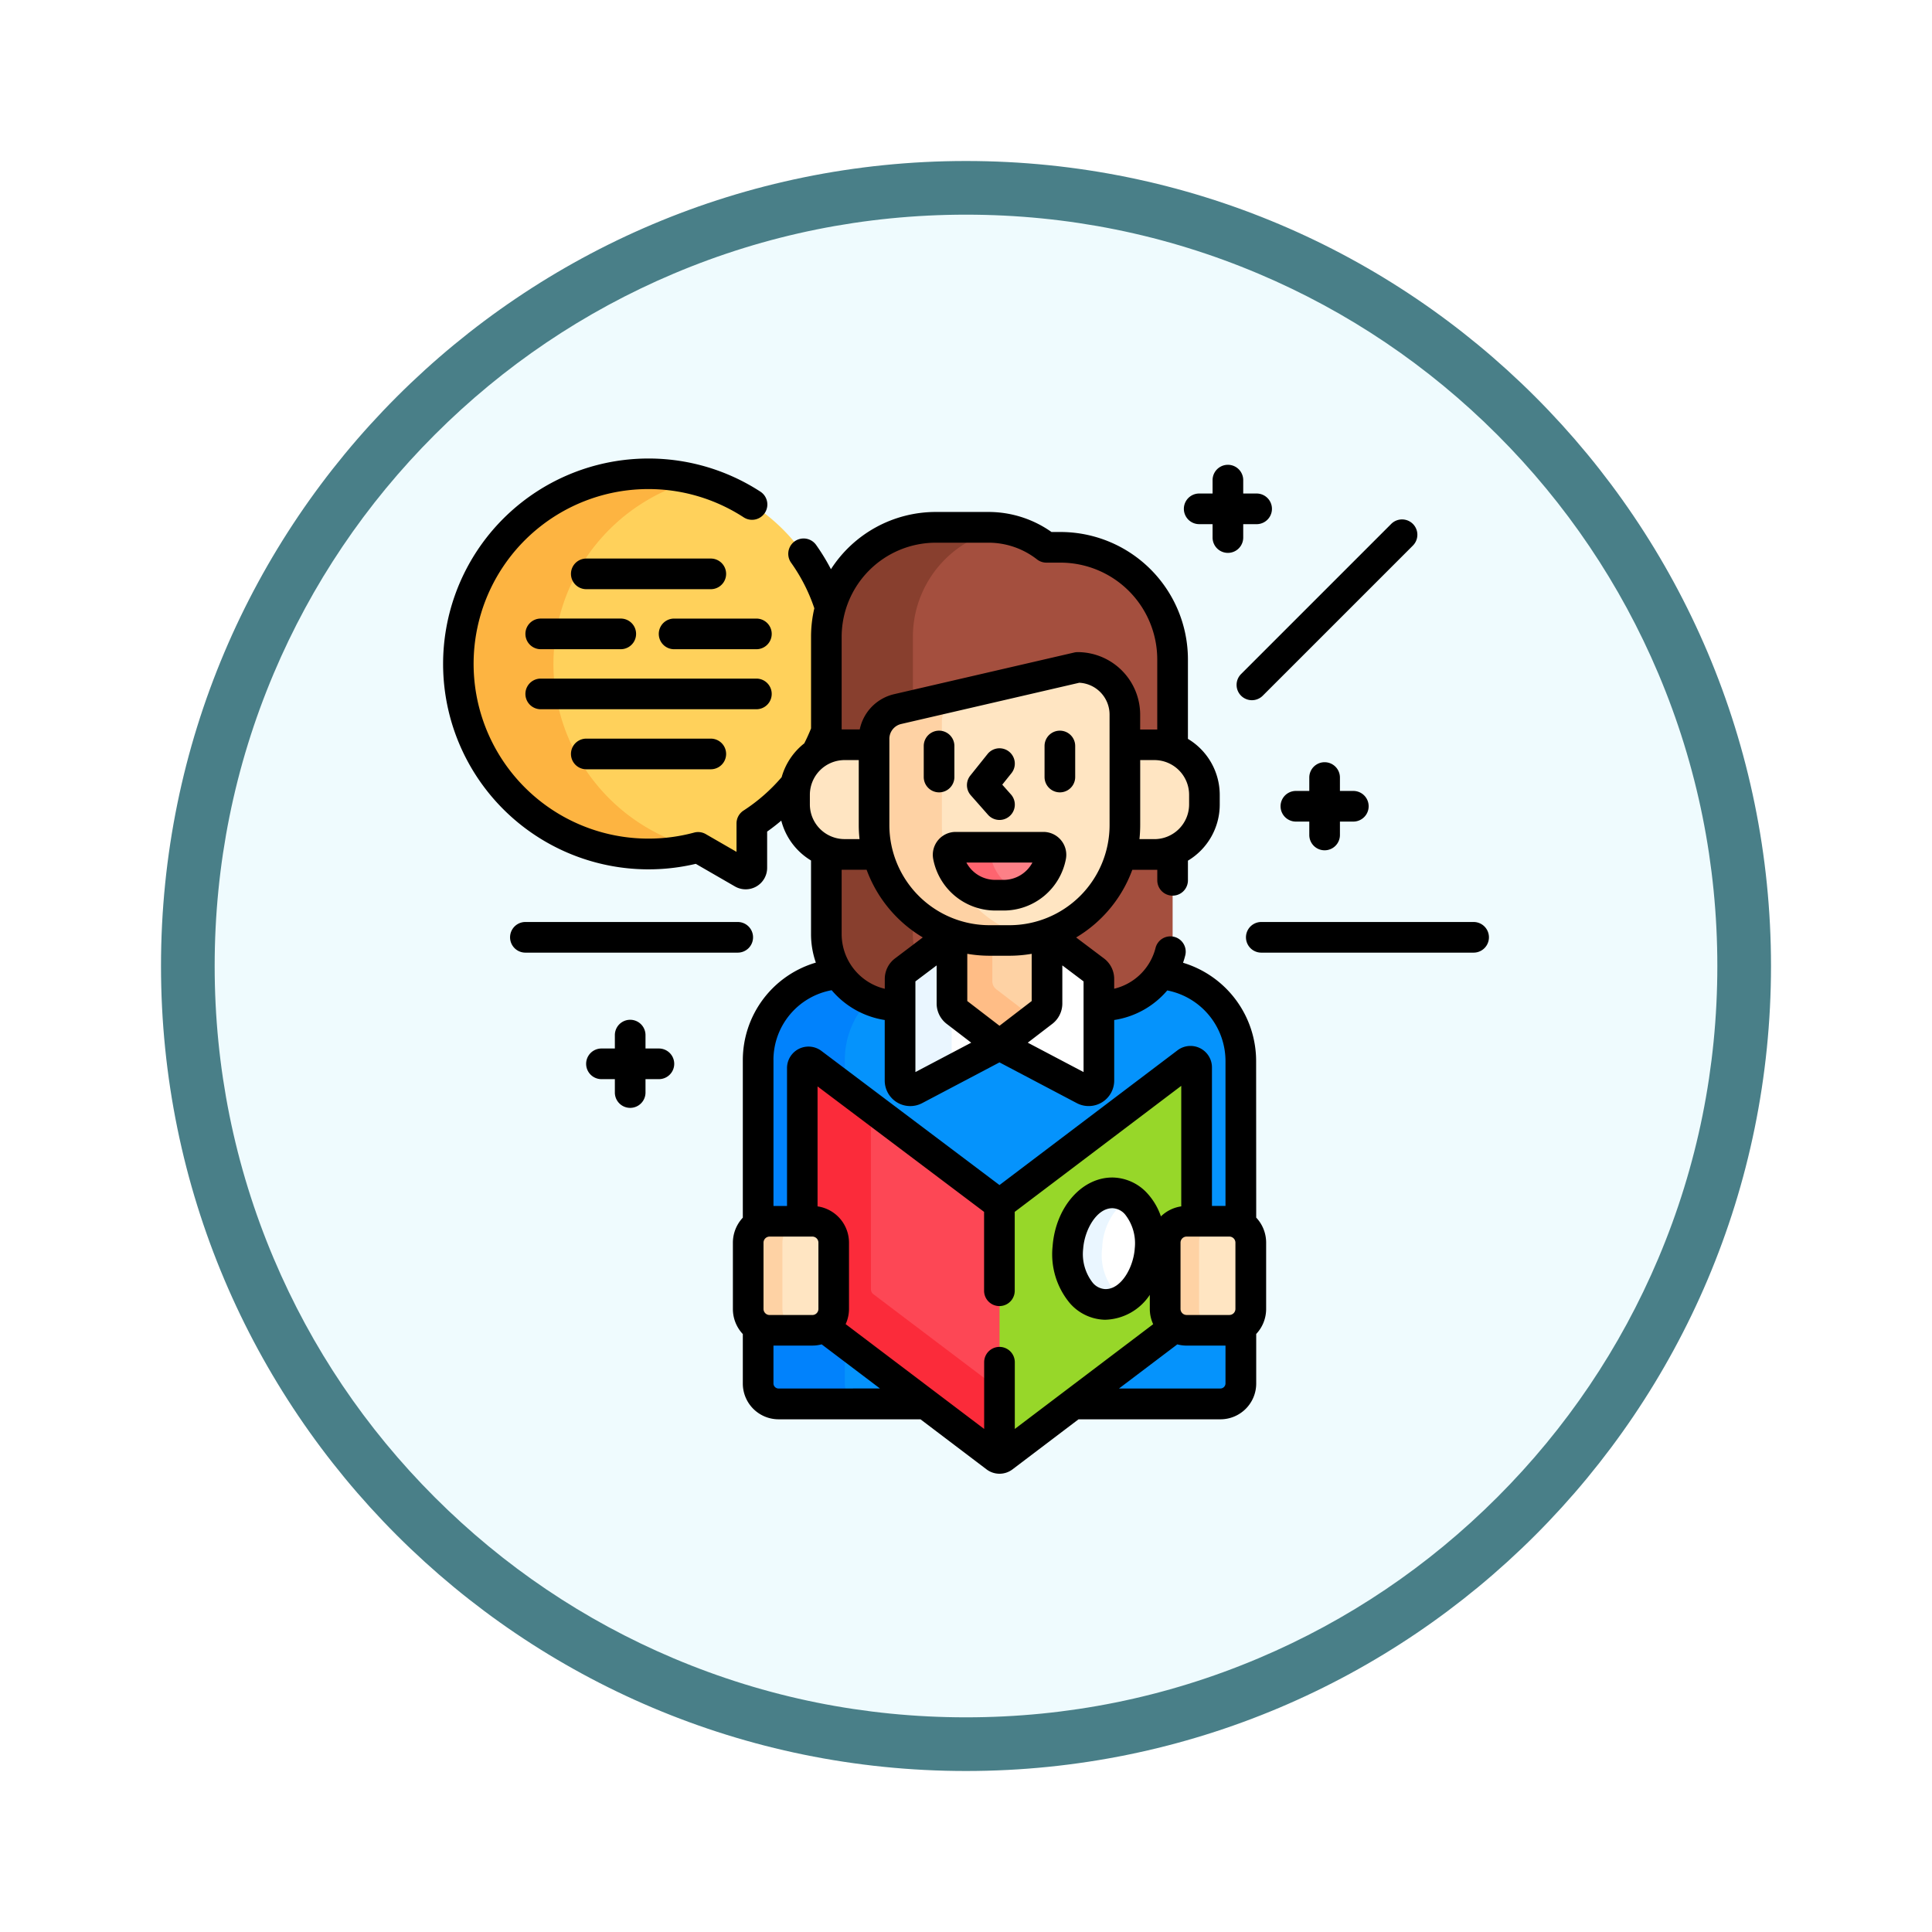 <svg xmlns="http://www.w3.org/2000/svg" xmlns:xlink="http://www.w3.org/1999/xlink" width="108" height="108" viewBox="0 0 108 108">
  <defs>
    <filter id="Trazado_904820" x="0" y="0" width="108" height="108" filterUnits="userSpaceOnUse">
      <feOffset dy="3" input="SourceAlpha"/>
      <feGaussianBlur stdDeviation="3" result="blur"/>
      <feFlood flood-opacity="0.161"/>
      <feComposite operator="in" in2="blur"/>
      <feComposite in="SourceGraphic"/>
    </filter>
  </defs>
  <g id="Grupo_1177440" data-name="Grupo 1177440" transform="translate(9 6)">
    <g id="Grupo_1173585" data-name="Grupo 1173585" transform="translate(0 0)">
      <g id="Grupo_1173428" data-name="Grupo 1173428">
        <g id="Grupo_1171958" data-name="Grupo 1171958">
          <g id="Grupo_1167341" data-name="Grupo 1167341">
            <g id="Grupo_1166792" data-name="Grupo 1166792">
              <g transform="matrix(1, 0, 0, 1, -9, -6)" filter="url(#Trazado_904820)">
                <g id="Trazado_904820-2" data-name="Trazado 904820" transform="translate(9 6)" fill="#effbfe">
                  <path d="M 45 88.5 C 39.127 88.5 33.43 87.35 28.068 85.082 C 22.889 82.891 18.236 79.755 14.241 75.759 C 10.245 71.764 7.109 67.111 4.918 61.932 C 2.65 56.57 1.5 50.873 1.5 45 C 1.5 39.127 2.65 33.43 4.918 28.068 C 7.109 22.889 10.245 18.236 14.241 14.241 C 18.236 10.245 22.889 7.109 28.068 4.918 C 33.43 2.65 39.127 1.5 45 1.5 C 50.873 1.5 56.57 2.65 61.932 4.918 C 67.111 7.109 71.764 10.245 75.759 14.241 C 79.755 18.236 82.891 22.889 85.082 28.068 C 87.35 33.43 88.5 39.127 88.5 45 C 88.5 50.873 87.35 56.57 85.082 61.932 C 82.891 67.111 79.755 71.764 75.759 75.759 C 71.764 79.755 67.111 82.891 61.932 85.082 C 56.57 87.35 50.873 88.5 45 88.5 Z" stroke="none"/>
                  <path d="M 45 3 C 39.329 3 33.829 4.11 28.653 6.299 C 23.652 8.415 19.16 11.443 15.302 15.302 C 11.443 19.16 8.415 23.652 6.299 28.653 C 4.11 33.829 3 39.329 3 45 C 3 50.671 4.11 56.171 6.299 61.347 C 8.415 66.348 11.443 70.84 15.302 74.698 C 19.16 78.557 23.652 81.585 28.653 83.701 C 33.829 85.89 39.329 87 45 87 C 50.671 87 56.171 85.89 61.347 83.701 C 66.348 81.585 70.84 78.557 74.698 74.698 C 78.557 70.84 81.585 66.348 83.701 61.347 C 85.89 56.171 87 50.671 87 45 C 87 39.329 85.89 33.829 83.701 28.653 C 81.585 23.652 78.557 19.16 74.698 15.302 C 70.84 11.443 66.348 8.415 61.347 6.299 C 56.171 4.11 50.671 3 45 3 M 45 -7.62939453125e-06 C 69.853 -7.62939453125e-06 90 20.147 90 45 C 90 69.853 69.853 90 45 90 C 20.147 90 -7.62939453125e-06 69.853 -7.62939453125e-06 45 C -7.62939453125e-06 20.147 20.147 -7.62939453125e-06 45 -7.62939453125e-06 Z" stroke="none" fill="#497f88"/>
                </g>
              </g>
            </g>
          </g>
        </g>
      </g>
    </g>
    <g id="storytelling_5190594" transform="translate(15.772 12.119)">
      <path id="Trazado_1035614" data-name="Trazado 1035614" d="M27.491,30.655a10.568,10.568,0,0,0,.573-1.253V24.124a6.12,6.12,0,0,1,.218-1.619A10.627,10.627,0,1,0,20.895,35.9l2.489,1.437a.343.343,0,0,0,.514-.3v-2.48a10.685,10.685,0,0,0,2.451-2.2,2.8,2.8,0,0,1,1.142-1.708Z" transform="translate(-6.644 -6.645)" fill="#ffd15b"/>
      <g id="Grupo_1177617" data-name="Grupo 1177617" transform="translate(0.856 8.367)">
        <g id="Grupo_1177616" data-name="Grupo 1177616">
          <path id="Trazado_1035615" data-name="Trazado 1035615" d="M12.81,25.487a10.671,10.671,0,0,1,7.977-10.138,10.628,10.628,0,1,0-.013,20.58A10.631,10.631,0,0,1,12.81,25.487Z" transform="translate(-7.5 -15.012)" fill="#fdb441"/>
        </g>
      </g>
      <g id="Grupo_1177627" data-name="Grupo 1177627" transform="translate(17.608 11.361)">
        <g id="Grupo_1177626" data-name="Grupo 1177626" transform="translate(0 0)">
          <g id="Grupo_1177618" data-name="Grupo 1177618" transform="translate(0 24.966)">
            <path id="Trazado_1035616" data-name="Trazado 1035616" d="M178.176,273.729h2.391a1.189,1.189,0,0,1,.64.187V264.77a4.877,4.877,0,0,0-4.494-4.861,4,4,0,0,1-3.32,1.767h-.119v4.185a.571.571,0,0,1-.837.505l-4.455-2.346a.57.57,0,0,0-.532,0L163,266.366a.571.571,0,0,1-.837-.505v-4.185h-.119a4,4,0,0,1-3.322-1.771,4.819,4.819,0,0,0-4.492,4.807v9.2a1.189,1.189,0,0,1,.64-.187h2.391a1.2,1.2,0,0,1,1.2,1.2v3.706a1.2,1.2,0,0,1-1.2,1.2h-2.391a1.188,1.188,0,0,1-.64-.187v3.156a1.142,1.142,0,0,0,1.142,1.142h24.7a1.142,1.142,0,0,0,1.142-1.142v-3.156a1.188,1.188,0,0,1-.64.187h-2.391a1.2,1.2,0,0,1-1.2-1.2v-3.706A1.2,1.2,0,0,1,178.176,273.729Z" transform="translate(-154.225 -259.905)" fill="#0593fc"/>
          </g>
          <g id="Grupo_1177619" data-name="Grupo 1177619" transform="translate(0 24.966)">
            <path id="Trazado_1035617" data-name="Trazado 1035617" d="M158.717,259.9a4.819,4.819,0,0,0-4.492,4.807v9.2a1.189,1.189,0,0,1,.64-.187h1.829V265.16a.342.342,0,0,1,.549-.274l1.828,1.378v-1.551a4.8,4.8,0,0,1,1.374-3.367A4.017,4.017,0,0,1,158.717,259.9Z" transform="translate(-154.225 -259.905)" fill="#0182fc"/>
            <path id="Trazado_1035618" data-name="Trazado 1035618" d="M159.072,435.875V433.6l-1.168-.884a1.189,1.189,0,0,1-.646.191h-2.391a1.188,1.188,0,0,1-.64-.187v3.156a1.142,1.142,0,0,0,1.142,1.142h4.846A1.142,1.142,0,0,1,159.072,435.875Z" transform="translate(-154.226 -412.986)" fill="#0182fc"/>
          </g>
          <path id="Trazado_1035619" data-name="Trazado 1035619" d="M200.715,42.352h-.789a5.284,5.284,0,0,0-3.254-1.115H193.74a6.118,6.118,0,0,0-6.118,6.118V63.973a4,4,0,0,0,4,4h.119v-1.5a.571.571,0,0,1,.227-.456l2.7-2.032a6.438,6.438,0,0,0,2.073.342h1.12a6.438,6.438,0,0,0,2.073-.342l2.7,2.032a.571.571,0,0,1,.227.456v1.5h.119a4,4,0,0,0,4-4V48.615a6.263,6.263,0,0,0-6.263-6.263Z" transform="translate(-183.809 -41.237)" fill="#a44f3e"/>
          <path id="Trazado_1035620" data-name="Trazado 1035620" d="M192.46,62.7a6.434,6.434,0,0,1-2.171-4.825V53.062a1.713,1.713,0,0,1,1.326-1.668l.845-.2V47.355a6.119,6.119,0,0,1,5.132-6.038,5.332,5.332,0,0,0-.921-.08H193.74a6.118,6.118,0,0,0-6.118,6.118V63.973a4,4,0,0,0,4,4h.119v-1.5a.571.571,0,0,1,.227-.456l.769-.579a3.988,3.988,0,0,1-.279-1.467V62.7Z" transform="translate(-183.809 -41.237)" fill="#883f2e"/>
          <path id="Trazado_1035621" data-name="Trazado 1035621" d="M234.6,242.533l-2.7-2.032a6.439,6.439,0,0,1-2.073.342h-1.12a6.439,6.439,0,0,1-2.073-.342l-2.7,2.032a.571.571,0,0,0-.227.456v5.684a.571.571,0,0,0,.837.505L229,246.831a.571.571,0,0,1,.532,0l4.454,2.347a.571.571,0,0,0,.837-.505v-5.684A.571.571,0,0,0,234.6,242.533Z" transform="translate(-215.779 -217.751)" fill="#fff"/>
          <path id="Trazado_1035622" data-name="Trazado 1035622" d="M228.711,240.843a6.439,6.439,0,0,1-2.073-.342l-2.7,2.032a.571.571,0,0,0-.227.456v5.684a.571.571,0,0,0,.837.505l2.05-1.08v-5.109a.571.571,0,0,1,.227-.456l2.243-1.69Z" transform="translate(-215.779 -217.751)" fill="#eaf6ff"/>
          <path id="Trazado_1035623" data-name="Trazado 1035623" d="M252.327,240.777h-1.12a6.438,6.438,0,0,1-2.1-.351V244.3a.571.571,0,0,0,.223.453l2.087,1.6a.571.571,0,0,0,.695,0l2.087-1.6a.571.571,0,0,0,.223-.453v-3.879A6.434,6.434,0,0,1,252.327,240.777Z" transform="translate(-238.276 -217.684)" fill="#fed2a4"/>
          <path id="Trazado_1035624" data-name="Trazado 1035624" d="M251.592,243.507a.571.571,0,0,1-.223-.453v-2.277h-.161a6.438,6.438,0,0,1-2.1-.351V244.3a.571.571,0,0,0,.223.453l2.087,1.6a.571.571,0,0,0,.695,0l1.6-1.227c-.012-.008-.025-.015-.037-.023Z" transform="translate(-238.277 -217.684)" fill="#ffbd86"/>
          <g id="Grupo_1177620" data-name="Grupo 1177620" transform="translate(2.035 12.152)">
            <path id="Trazado_1035625" data-name="Trazado 1035625" d="M176.492,152.165v-4.489h-1.65a2.8,2.8,0,0,0-2.8,2.8v.541a2.8,2.8,0,0,0,2.8,2.8H176.7A6.458,6.458,0,0,1,176.492,152.165Z" transform="translate(-172.046 -147.676)" fill="#ffe5c2"/>
            <path id="Trazado_1035626" data-name="Trazado 1035626" d="M333.8,147.677h-1.65v4.489a6.457,6.457,0,0,1-.212,1.643H333.8a2.8,2.8,0,0,0,2.8-2.8v-.541A2.8,2.8,0,0,0,333.8,147.677Z" transform="translate(-313.685 -147.677)" fill="#ffe5c2"/>
          </g>
          <g id="Grupo_1177621" data-name="Grupo 1177621" transform="translate(6.48 7.827)">
            <path id="Trazado_1035627" data-name="Trazado 1035627" d="M222.369,109.79l-10.059,2.329a1.713,1.713,0,0,0-1.326,1.668V118.6a6.451,6.451,0,0,0,6.451,6.451h1.12a6.451,6.451,0,0,0,6.451-6.451v-6.178A2.637,2.637,0,0,0,222.369,109.79Z" transform="translate(-210.984 -109.79)" fill="#ffe5c2"/>
          </g>
          <g id="Grupo_1177623" data-name="Grupo 1177623" transform="translate(6.48 9.373)">
            <g id="Grupo_1177622" data-name="Grupo 1177622">
              <path id="Trazado_1035628" data-name="Trazado 1035628" d="M214.774,130.6v-5.752a1.713,1.713,0,0,1,.917-1.517l-3.382.783a1.713,1.713,0,0,0-1.326,1.668V130.6a6.451,6.451,0,0,0,6.451,6.451h1.12a6.476,6.476,0,0,0,1.336-.139,6.452,6.452,0,0,1-5.115-6.312Z" transform="translate(-210.983 -123.332)" fill="#fed2a4"/>
            </g>
          </g>
          <g id="Grupo_1177624" data-name="Grupo 1177624" transform="translate(10.616 17.88)">
            <path id="Trazado_1035629" data-name="Trazado 1035629" d="M247.628,197.846a.422.422,0,0,0-.416.5,2.682,2.682,0,0,0,2.635,2.185h.465a2.682,2.682,0,0,0,2.635-2.185.422.422,0,0,0-.416-.5Z" transform="translate(-247.205 -197.846)" fill="#fd8087"/>
          </g>
          <g id="Grupo_1177625" data-name="Grupo 1177625" transform="translate(10.616 17.88)">
            <path id="Trazado_1035630" data-name="Trazado 1035630" d="M249.587,198.341a.422.422,0,0,1,.416-.5h-2.374a.422.422,0,0,0-.416.5,2.682,2.682,0,0,0,2.635,2.185h.465a2.674,2.674,0,0,0,.954-.176A2.685,2.685,0,0,1,249.587,198.341Z" transform="translate(-247.205 -197.845)" fill="#fe646f"/>
          </g>
        </g>
      </g>
      <path id="Trazado_1035631" data-name="Trazado 1035631" d="M196.137,316.47v-3.706a1.2,1.2,0,0,1,1.2-1.2h.562v-8.6a.342.342,0,0,0-.549-.273l-10.266,7.769a.343.343,0,0,1-.413,0L176.4,302.725a.342.342,0,0,0-.549.274v8.569h.562a1.2,1.2,0,0,1,1.2,1.2v3.706a1.193,1.193,0,0,1-.549,1l9.607,7.27a.343.343,0,0,0,.413,0l9.607-7.27A1.194,1.194,0,0,1,196.137,316.47Z" transform="translate(-155.774 -261.418)" fill="#97d729"/>
      <path id="Trazado_1035632" data-name="Trazado 1035632" d="M176.4,302.992a.342.342,0,0,0-.549.274v8.569h.562a1.2,1.2,0,0,1,1.2,1.2v3.706a1.193,1.193,0,0,1-.549,1l9.607,7.27a.342.342,0,0,0,.207.069V310.8a.341.341,0,0,1-.207-.069Z" transform="translate(-155.775 -261.684)" fill="#fd4755"/>
      <path id="Trazado_1035633" data-name="Trazado 1035633" d="M179.826,315.911a.343.343,0,0,1-.136-.273V305.47l-3.289-2.478a.342.342,0,0,0-.549.274v8.569h.562a1.2,1.2,0,0,1,1.2,1.2v3.706a1.193,1.193,0,0,1-.549,1l9.607,7.27a.342.342,0,0,0,.207.069v-3.835Z" transform="translate(-155.776 -261.684)" fill="#fb2b3a"/>
      <g id="Grupo_1177628" data-name="Grupo 1177628" transform="translate(34.559 48.263)">
        <ellipse id="Elipse_12481" data-name="Elipse 12481" cx="3.131" cy="2.29" rx="3.131" ry="2.29" transform="translate(0 6.212) rotate(-82.591)" fill="#fff"/>
      </g>
      <g id="Grupo_1177629" data-name="Grupo 1177629" transform="translate(34.913 48.562)">
        <path id="Trazado_1035634" data-name="Trazado 1035634" d="M307.727,370.121a3.536,3.536,0,0,1,1.505-2.77,1.72,1.72,0,0,0-.893-.283c-1.267-.036-2.4,1.331-2.53,3.053s.792,3.148,2.059,3.184a1.876,1.876,0,0,0,1.024-.283A3.143,3.143,0,0,1,307.727,370.121Z" transform="translate(-305.797 -367.067)" fill="#eaf6ff"/>
      </g>
      <g id="Grupo_1177634" data-name="Grupo 1177634" transform="translate(17.053 50.15)">
        <g id="Grupo_1177630" data-name="Grupo 1177630" transform="translate(0)">
          <path id="Trazado_1035635" data-name="Trazado 1035635" d="M152.95,387.08h-2.391a1.2,1.2,0,0,1-1.2-1.2v-3.706a1.2,1.2,0,0,1,1.2-1.2h2.391a1.2,1.2,0,0,1,1.2,1.2v3.706A1.2,1.2,0,0,1,152.95,387.08Z" transform="translate(-149.364 -380.983)" fill="#ffe5c2"/>
        </g>
        <g id="Grupo_1177631" data-name="Grupo 1177631" transform="translate(0 0)">
          <path id="Trazado_1035636" data-name="Trazado 1035636" d="M151.276,385.885v-3.706a1.2,1.2,0,0,1,1.2-1.2h-1.913a1.2,1.2,0,0,0-1.2,1.2v3.706a1.2,1.2,0,0,0,1.2,1.2h1.913A1.2,1.2,0,0,1,151.276,385.885Z" transform="translate(-149.363 -380.983)" fill="#fed2a4"/>
        </g>
        <g id="Grupo_1177632" data-name="Grupo 1177632" transform="translate(23.31)">
          <path id="Trazado_1035637" data-name="Trazado 1035637" d="M357.118,387.08h-2.391a1.2,1.2,0,0,1-1.2-1.2v-3.706a1.2,1.2,0,0,1,1.2-1.2h2.391a1.2,1.2,0,0,1,1.2,1.2v3.706A1.2,1.2,0,0,1,357.118,387.08Z" transform="translate(-353.532 -380.983)" fill="#ffe5c2"/>
        </g>
        <g id="Grupo_1177633" data-name="Grupo 1177633" transform="translate(23.31 0)">
          <path id="Trazado_1035638" data-name="Trazado 1035638" d="M355.425,385.885v-3.706a1.2,1.2,0,0,1,1.2-1.2h-1.893a1.2,1.2,0,0,0-1.2,1.2v3.706a1.2,1.2,0,0,0,1.2,1.2h1.893A1.2,1.2,0,0,1,355.425,385.885Z" transform="translate(-353.532 -380.983)" fill="#fed2a4"/>
        </g>
      </g>
      <g id="Grupo_1177635" data-name="Grupo 1177635" transform="translate(0 7.511)">
        <path id="Trazado_1035639" data-name="Trazado 1035639" d="M245.889,190.346h-4.9a1.278,1.278,0,0,0-1.258,1.51,3.538,3.538,0,0,0,3.477,2.884h.465a3.538,3.538,0,0,0,3.477-2.884,1.278,1.278,0,0,0-1.258-1.51Zm-2.219,2.681H243.2a1.827,1.827,0,0,1-1.613-.969h3.691A1.827,1.827,0,0,1,243.669,193.027Z" transform="translate(-212.337 -169.471)"/>
        <path id="Trazado_1035640" data-name="Trazado 1035640" d="M237.028,143.369v-1.736a.856.856,0,1,0-1.713,0v1.736a.856.856,0,1,0,1.713,0Z" transform="translate(-208.449 -125.562)"/>
        <path id="Trazado_1035641" data-name="Trazado 1035641" d="M295.32,140.777a.856.856,0,0,0-.856.856v1.736a.856.856,0,1,0,1.713,0v-1.736A.856.856,0,0,0,295.32,140.777Z" transform="translate(-260.845 -125.562)"/>
        <path id="Trazado_1035642" data-name="Trazado 1035642" d="M257.62,153.14A.856.856,0,1,0,258.9,152l-.485-.546.514-.642a.856.856,0,1,0-1.337-1.07l-.965,1.206a.856.856,0,0,0,.029,1.1Z" transform="translate(-227.16 -133.221)"/>
        <path id="Trazado_1035643" data-name="Trazado 1035643" d="M45.446,41.192A5.741,5.741,0,0,0,41.361,35.7q.07-.2.123-.41a.856.856,0,0,0-1.66-.42,3.138,3.138,0,0,1-2.312,2.281V36.6a1.434,1.434,0,0,0-.568-1.14l-1.559-1.174a7.348,7.348,0,0,0,3.14-3.783H39.76c.054,0,.108,0,.161,0v.589a.856.856,0,0,0,1.713,0v-1.1a3.653,3.653,0,0,0,1.778-3.133v-.541a3.653,3.653,0,0,0-1.778-3.133V18.739a7.127,7.127,0,0,0-7.119-7.119h-.508A6.1,6.1,0,0,0,30.471,10.5H27.54a6.973,6.973,0,0,0-5.862,3.2,11.517,11.517,0,0,0-.828-1.356.856.856,0,0,0-1.4.992,9.723,9.723,0,0,1,1.3,2.549,6.966,6.966,0,0,0-.184,1.588V22.6q-.17.427-.379.836a3.662,3.662,0,0,0-1.264,1.889,9.845,9.845,0,0,1-2.133,1.868.856.856,0,0,0-.39.718V29.5l-1.719-.992a.855.855,0,0,0-.651-.085,9.8,9.8,0,0,1-2.546.337A9.77,9.77,0,1,1,16.8,10.8a.856.856,0,0,0,.934-1.436,11.483,11.483,0,1,0-3.611,20.806l2.189,1.264a1.2,1.2,0,0,0,1.8-1.038V28.367q.411-.291.79-.613a3.666,3.666,0,0,0,1.663,2.229V34.1a4.836,4.836,0,0,0,.269,1.592,5.683,5.683,0,0,0-4.082,5.445v8.813a2.042,2.042,0,0,0-.555,1.4v3.706a2.042,2.042,0,0,0,.555,1.4v2.765a2,2,0,0,0,2,2h7.932l3.694,2.8a1.2,1.2,0,0,0,1.447,0l3.694-2.8h7.932a2,2,0,0,0,2-2V56.451a2.042,2.042,0,0,0,.555-1.4V51.346a2.042,2.042,0,0,0-.555-1.4ZM35.8,36.742V41.81l-3.119-1.643,1.373-1.053a1.436,1.436,0,0,0,.559-1.133V35.847Zm-9.4,0,1.187-.894v2.134a1.435,1.435,0,0,0,.559,1.132l1.373,1.053L26.4,41.81Zm-1.144-1.282a1.435,1.435,0,0,0-.568,1.14v.555A3.15,3.15,0,0,1,22.277,34.1V30.5c.053,0,.107,0,.161,0h1.234a7.348,7.348,0,0,0,3.14,3.783ZM29.3,37.84V35.2a7.321,7.321,0,0,0,1.242.107h1.12A7.323,7.323,0,0,0,32.9,35.2V37.84l-1.8,1.382ZM37.254,28A5.6,5.6,0,0,1,31.659,33.6h-1.12A5.6,5.6,0,0,1,24.944,28V23.186a.853.853,0,0,1,.663-.834l9.954-2.305a1.782,1.782,0,0,1,1.692,1.778ZM41.7,26.309v.541a1.942,1.942,0,0,1-1.939,1.939h-.837A7.336,7.336,0,0,0,38.966,28V24.37h.794A1.942,1.942,0,0,1,41.7,26.309ZM22.277,17.48a5.268,5.268,0,0,1,5.262-5.262h2.932a4.408,4.408,0,0,1,2.728.935.857.857,0,0,0,.525.18h.789a5.413,5.413,0,0,1,5.406,5.406v3.922c-.053,0-.107,0-.161,0h-.794v-.833a3.5,3.5,0,0,0-3.493-3.493.854.854,0,0,0-.193.022L25.221,20.683a2.554,2.554,0,0,0-1.933,1.974h-.85c-.054,0-.108,0-.161,0ZM20.5,26.85v-.541a1.942,1.942,0,0,1,1.939-1.939h.794V28a7.364,7.364,0,0,0,.043.787h-.837A1.942,1.942,0,0,1,20.5,26.85ZM18.464,41.134a3.969,3.969,0,0,1,3.255-3.9A4.856,4.856,0,0,0,24.685,38.9v3.384a1.427,1.427,0,0,0,2.092,1.263L31.1,41.269l4.321,2.277a1.427,1.427,0,0,0,2.092-1.263V38.9a4.853,4.853,0,0,0,2.965-1.653,4.027,4.027,0,0,1,3.256,3.947v8.1h-.757V41.547a1.2,1.2,0,0,0-1.922-.956h0L31.1,48.126l-9.957-7.5a1.2,1.2,0,0,0-1.92.957v7.713h-.757v-8.16Zm-.555,13.918V51.346a.34.34,0,0,1,.339-.339h2.391a.34.34,0,0,1,.339.339v3.706a.34.34,0,0,1-.339.339H18.248A.34.34,0,0,1,17.909,55.052ZM18.75,59.5a.286.286,0,0,1-.285-.285V57.1H20.64a2.04,2.04,0,0,0,.519-.069l3.26,2.467Zm13.206,2.26v-3.73a.856.856,0,1,0-1.713,0v3.73L22.5,55.9a2.036,2.036,0,0,0,.188-.853V51.346a2.053,2.053,0,0,0-1.758-2.028V42.612l9.309,7.014v4.409a.856.856,0,0,0,1.713,0v-4.41l9.309-7.045v6.738a2.045,2.045,0,0,0-1.137.56A3.674,3.674,0,0,0,39.4,48.63a2.689,2.689,0,0,0-1.923-.924c-1.746-.049-3.242,1.639-3.408,3.845a4.265,4.265,0,0,0,.966,3.18,2.689,2.689,0,0,0,1.922.924h.075a3.088,3.088,0,0,0,2.471-1.392v.788a2.037,2.037,0,0,0,.188.853Zm6.705-10.08c-.081,1.078-.766,2.262-1.625,2.262h-.027a.971.971,0,0,1-.7-.359,2.6,2.6,0,0,1-.531-1.9c.081-1.078.766-2.262,1.625-2.262h.026a.97.97,0,0,1,.7.359,2.6,2.6,0,0,1,.531,1.9Zm5.073,7.534a.286.286,0,0,1-.285.285H37.78l3.26-2.467a2.041,2.041,0,0,0,.519.069h2.175Zm.555-4.164a.34.34,0,0,1-.339.339H41.559a.34.34,0,0,1-.339-.339V51.346a.34.34,0,0,1,.339-.339H43.95a.34.34,0,0,1,.339.339Z" transform="translate(0 -7.511)"/>
        <path id="Trazado_1035644" data-name="Trazado 1035644" d="M46.361,235.309a.856.856,0,0,0-.856-.856H33.635a.856.856,0,0,0,0,1.713H45.5A.856.856,0,0,0,46.361,235.309Z" transform="translate(-29.037 -208.543)"/>
        <path id="Trazado_1035645" data-name="Trazado 1035645" d="M405.765,234.453H393.9a.856.856,0,1,0,0,1.713h11.869a.856.856,0,1,0,0-1.713Z" transform="translate(-348.165 -208.543)"/>
        <path id="Trazado_1035646" data-name="Trazado 1035646" d="M388.743,47.194a.857.857,0,0,0,1.211,0l8.393-8.393a.856.856,0,0,0-1.211-1.211l-8.393,8.393A.856.856,0,0,0,388.743,47.194Z" transform="translate(-344.138 -33.933)"/>
        <path id="Trazado_1035647" data-name="Trazado 1035647" d="M70.409,58.21a.856.856,0,1,0,0-1.713h-6.96a.856.856,0,1,0,0,1.713Z" transform="translate(-55.447 -50.904)"/>
        <path id="Trazado_1035648" data-name="Trazado 1035648" d="M111.047,85.889h-4.6a.856.856,0,0,0,0,1.713h4.6a.856.856,0,0,0,0-1.713Z" transform="translate(-93.536 -76.94)"/>
        <path id="Trazado_1035649" data-name="Trazado 1035649" d="M40.278,86.745a.856.856,0,0,0,.856.856h4.474a.856.856,0,1,0,0-1.713H41.134A.856.856,0,0,0,40.278,86.745Z" transform="translate(-35.679 -76.94)"/>
        <path id="Trazado_1035650" data-name="Trazado 1035650" d="M54.046,116.136a.856.856,0,0,0-.856-.856H41.134a.856.856,0,0,0,0,1.713H53.19A.856.856,0,0,0,54.046,116.136Z" transform="translate(-35.679 -102.976)"/>
        <path id="Trazado_1035651" data-name="Trazado 1035651" d="M63.45,144.672a.856.856,0,0,0,0,1.713h6.96a.856.856,0,0,0,0-1.713Z" transform="translate(-55.448 -129.012)"/>
        <path id="Trazado_1035652" data-name="Trazado 1035652" d="M412.484,161.147a.856.856,0,0,0,.856-.856v-.749h.749a.856.856,0,0,0,0-1.713h-.749v-.749a.856.856,0,1,0-1.713,0v.749h-.749a.856.856,0,1,0,0,1.713h.749v.749A.856.856,0,0,0,412.484,161.147Z" transform="translate(-363.209 -139.245)"/>
        <path id="Trazado_1035653" data-name="Trazado 1035653" d="M363.53,13.918h.749v.749a.856.856,0,0,0,1.713,0v-.749h.749a.856.856,0,1,0,0-1.713h-.749v-.749a.856.856,0,0,0-1.713,0v.749h-.749a.856.856,0,1,0,0,1.712Z" transform="translate(-321.267 -10.247)"/>
        <path id="Trazado_1035654" data-name="Trazado 1035654" d="M74.087,283.943h-.749v-.749a.856.856,0,1,0-1.713,0v.749h-.749a.856.856,0,0,0,0,1.713h.749v.749a.856.856,0,0,0,1.713,0v-.749h.749a.856.856,0,1,0,0-1.713Z" transform="translate(-62.026 -250.961)"/>
      </g>
    </g>
  </g>
</svg>
